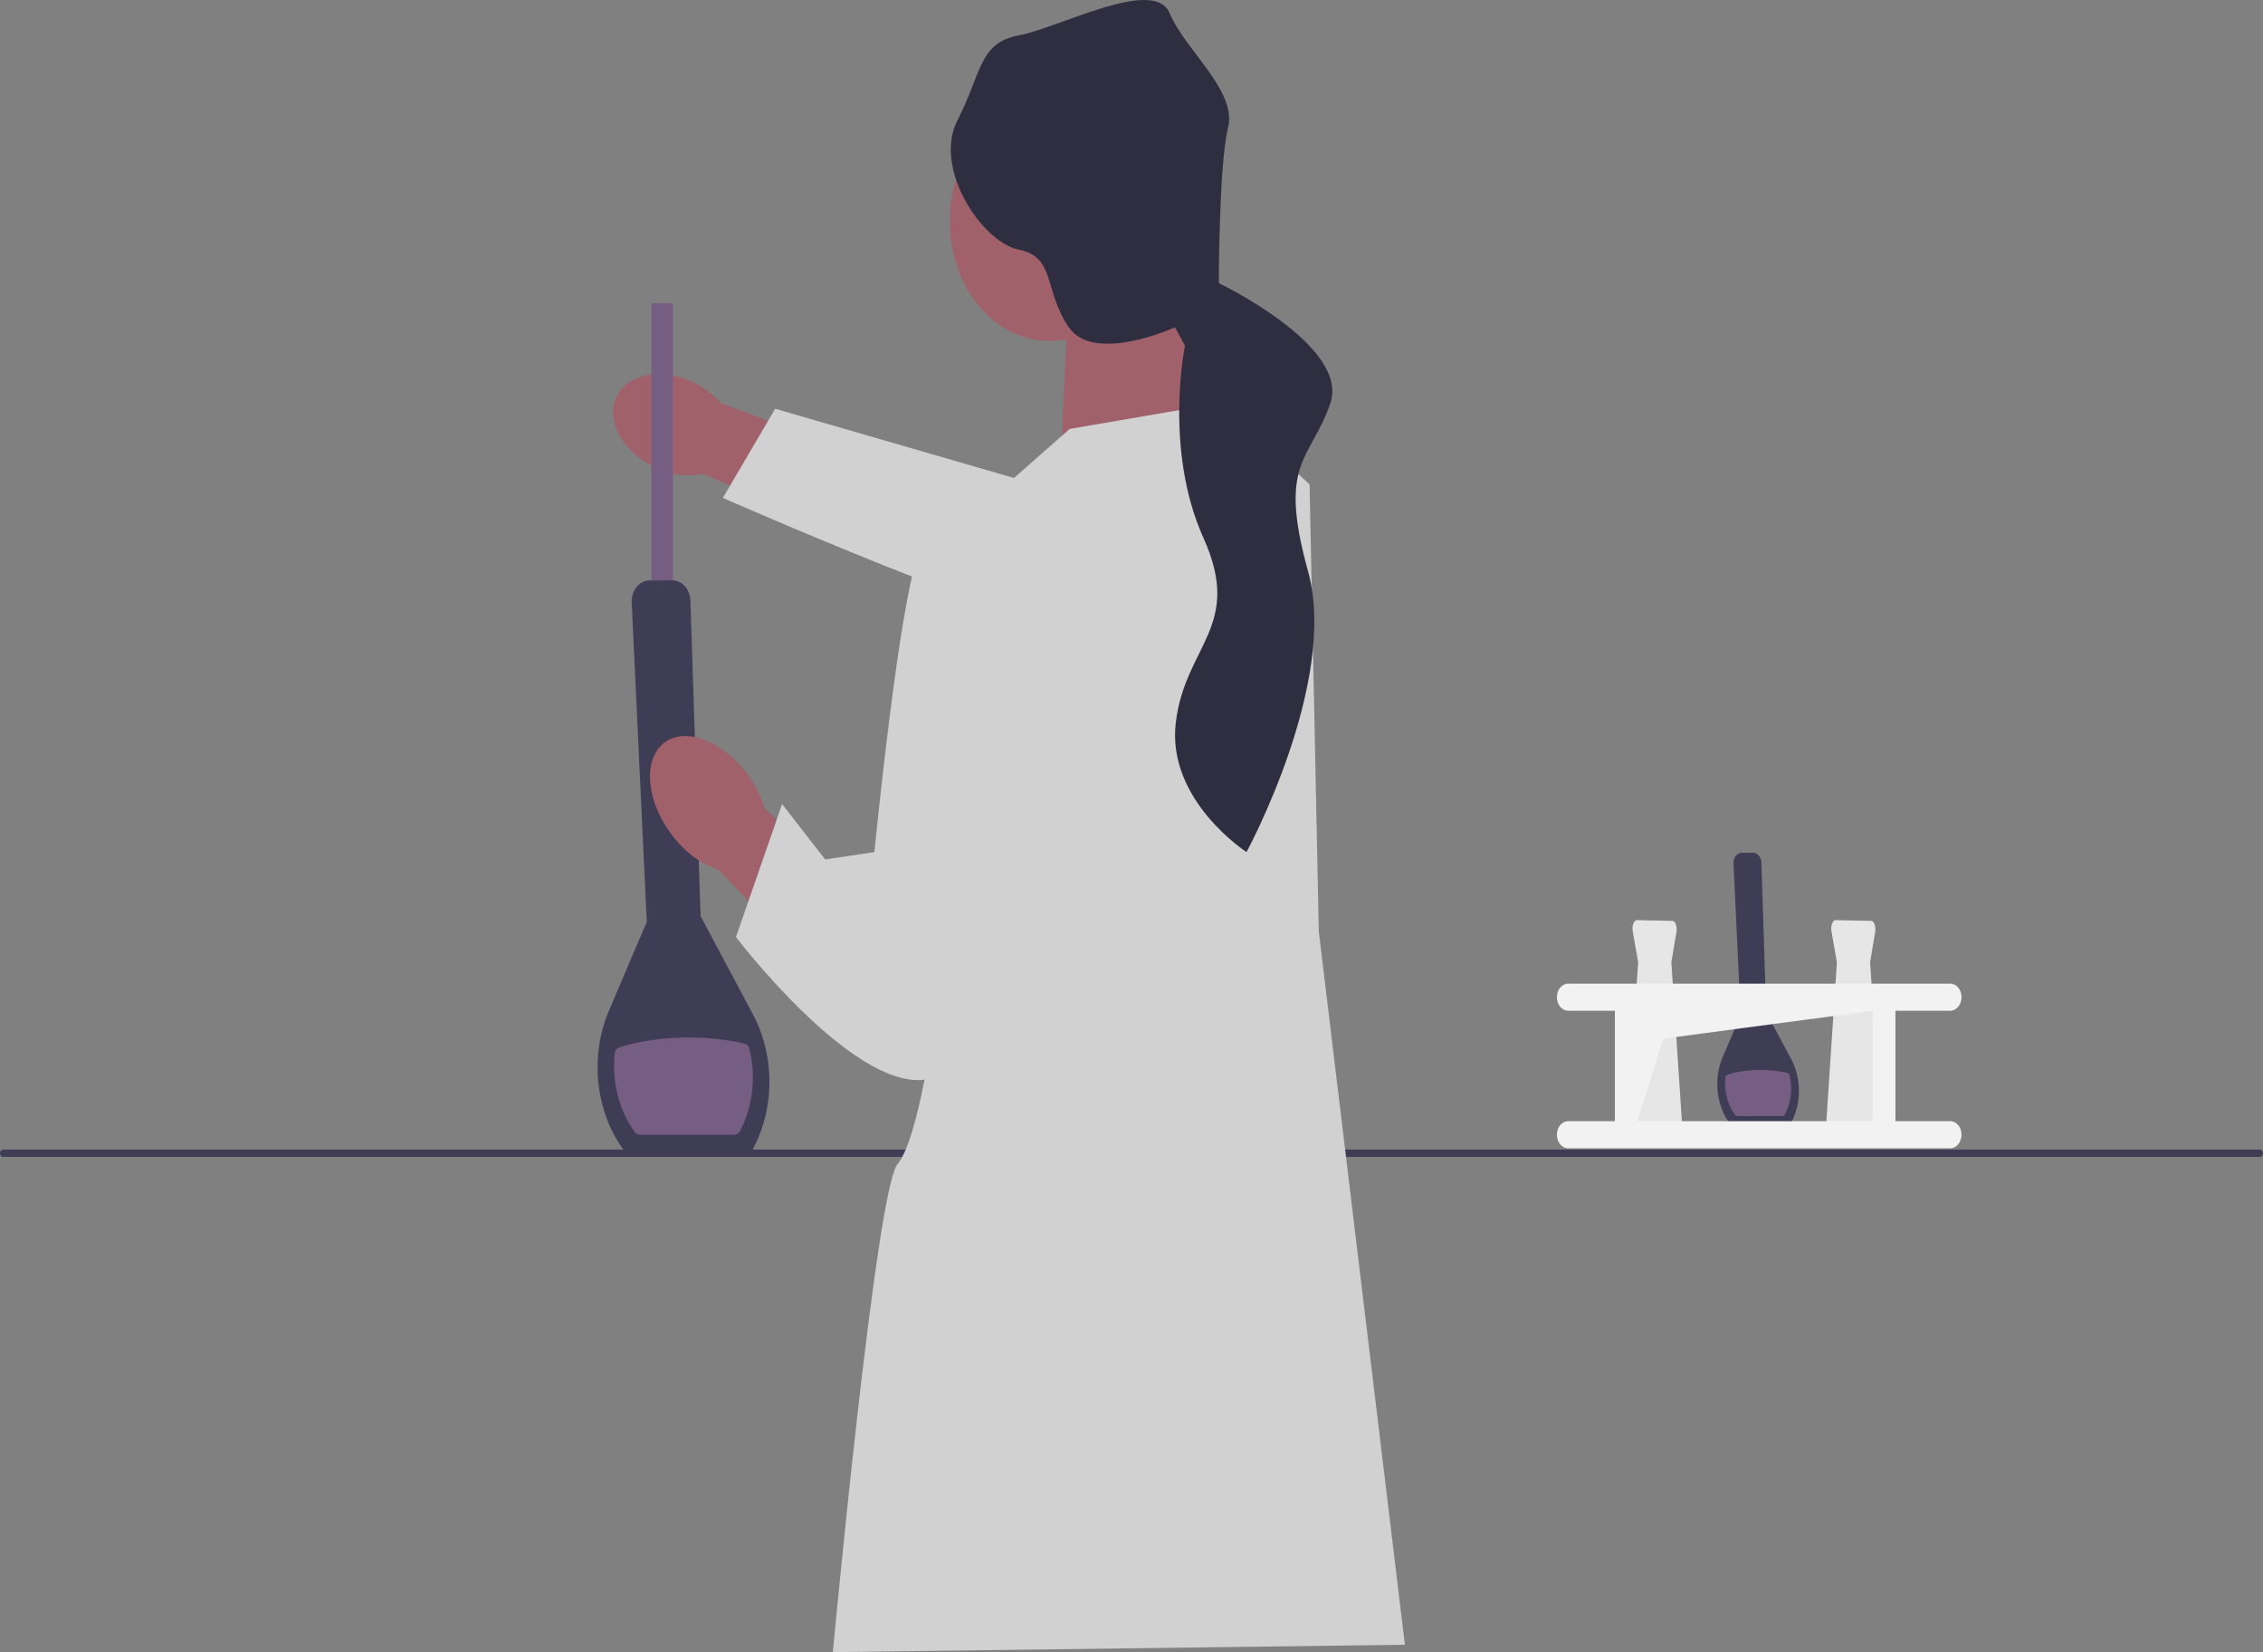 <svg width="489" height="357" viewBox="0 0 489 357" fill="none" xmlns="http://www.w3.org/2000/svg">
<rect x="0" y="0" width="489" height="357" fill="#808080" stroke="none"/>
<g clip-path="url(#clip0_17_111)">
<path d="M386.793 243.074H374.007L373.96 243.014C371.687 240.113 370.664 236.038 371.226 232.114C371.404 230.847 371.744 229.618 372.236 228.459L376.126 219.319L374.581 186.573C374.552 185.966 374.728 185.388 375.075 184.947C375.422 184.505 375.893 184.262 376.399 184.262H378.79C379.773 184.262 380.573 185.186 380.612 186.365L381.652 218.732L387.038 228.838C387.498 229.702 387.868 230.62 388.138 231.569C389.194 235.249 388.807 239.248 387.077 242.538L387.077 242.539L386.793 243.074Z" fill="#3F3D56"/>
<path d="M385.693 240.809C385.572 241.038 385.361 241.177 385.135 241.177H375.402C375.215 241.177 375.033 241.084 374.909 240.914C373.266 238.67 372.542 235.727 372.829 232.859C372.86 232.545 373.054 232.286 373.308 232.206C375.34 231.563 377.792 231.189 380.433 231.189C382.498 231.189 384.448 231.419 386.172 231.825C386.409 231.881 386.604 232.088 386.672 232.365C387.36 235.174 387.035 238.257 385.693 240.809L385.693 240.809Z" fill="#765E82"/>
<path d="M488.335 249.996H0.665C0.298 249.996 0 249.638 0 249.197C0 248.756 0.298 248.398 0.665 248.398H488.335C488.702 248.398 489 248.756 489 249.197C489 249.638 488.702 249.996 488.335 249.996Z" fill="#3F3D56"/>
<path d="M143.186 101.676C136.04 99.106 131.351 92.592 132.713 87.127C134.075 81.663 140.972 79.318 148.12 81.891C150.988 82.871 153.618 84.662 155.791 87.115L185.956 98.465L181.221 115.36L151.987 102.377C149.049 102.991 146.031 102.751 143.186 101.676H143.186Z" fill="#A0616A"/>
<path d="M276.997 106.116L277.359 135.96C277.359 135.96 246.137 135.461 235.214 136.499C224.29 137.536 156.201 107.59 156.201 107.59L167.509 88.322L242.623 110.107L276.997 106.116Z" fill="#D1D1D1"/>
<path d="M145.408 65.533H140.756V141.394H145.408V65.533Z" fill="#765E82"/>
<path d="M162.206 249.197H135.296L135.198 249.072C130.413 242.966 128.262 234.39 129.443 226.131C129.819 223.465 130.534 220.877 131.568 218.439L139.755 199.203L136.504 130.286C136.444 129.008 136.813 127.793 137.544 126.864C138.275 125.935 139.265 125.423 140.331 125.423H145.362C147.431 125.423 149.116 127.367 149.196 129.848L151.386 197.967L162.722 219.236C163.69 221.054 164.468 222.987 165.036 224.984C167.258 232.729 166.444 241.144 162.803 248.069L162.802 248.07L162.206 249.197H162.206Z" fill="#3F3D56"/>
<path d="M159.891 244.429C159.635 244.912 159.192 245.204 158.716 245.204H138.233C137.838 245.204 137.455 245.009 137.194 244.652C133.737 239.927 132.213 233.734 132.817 227.699C132.883 227.038 133.29 226.494 133.826 226.324C138.102 224.971 143.263 224.184 148.82 224.184C153.166 224.184 157.27 224.667 160.9 225.524C161.396 225.641 161.807 226.076 161.95 226.66C163.399 232.57 162.715 239.059 159.891 244.429V244.429Z" fill="#765E82"/>
<path d="M257.059 63.936L261.047 96.676L229.146 100.668L231.14 58.346L257.059 63.936Z" fill="#A0616A"/>
<path d="M226.736 73.688C238.618 73.688 248.25 62.114 248.25 47.837C248.25 33.56 238.618 21.986 226.736 21.986C214.853 21.986 205.221 33.56 205.221 47.837C205.221 62.114 214.853 73.688 226.736 73.688Z" fill="#A0616A"/>
<path d="M159.708 165.126C153.623 158.561 145.791 157.086 142.214 161.829C138.638 166.572 140.673 175.737 146.761 182.302C149.162 184.966 152.074 186.886 155.253 187.902L181.336 215.316L192.097 200.059L165.241 174.654C164.069 170.976 162.171 167.708 159.708 165.126V165.126Z" fill="#A0616A"/>
<path d="M231.14 92.683L263.705 87.093L282.978 104.661L284.972 201.285L303.58 355.403L179.967 357C179.967 357 189.272 257.183 193.924 251.593C198.576 246.003 201.899 220.45 201.899 220.45L211.203 110.251L231.14 92.683Z" fill="#D1D1D1"/>
<path d="M218.846 109.852C218.846 109.852 201.566 108.255 197.579 122.628C193.591 137.002 188.939 184.116 188.939 184.116L178.306 185.713L169.002 173.735L159.033 202.482C159.033 202.482 194.256 248.798 207.548 228.036C220.839 207.274 218.846 109.852 218.846 109.852Z" fill="#D1D1D1"/>
<path d="M269.354 184.116C269.354 184.116 252.075 172.936 254.068 156.167C256.062 139.398 268.689 135.405 260.05 116.24C251.41 97.075 256.062 74.716 256.062 74.716L253.908 70.723C253.908 70.723 236.433 78.709 230.962 70.723C225.491 62.738 228.15 55.551 220.174 53.954C212.199 52.357 201.566 36.386 206.883 26.005C212.199 15.624 211.535 9.236 220.174 7.639C228.814 6.041 249.416 -5.138 252.739 2.847C256.062 10.833 267.36 19.617 265.366 27.602C263.373 35.587 263.373 61.182 263.373 61.182C263.373 61.182 291.646 74.716 287.478 87.093C283.31 99.471 276 99.471 282.646 123.427C289.292 147.383 269.354 184.116 269.354 184.116H269.354Z" fill="#2F2E41"/>
<path d="M400.514 245.278C399.164 245.305 397.815 245.12 396.479 244.723C395.236 244.306 394.605 243.714 394.605 242.962L394.606 242.949L396.925 207.915L395.757 201.272C395.588 200.312 395.844 199.263 396.328 198.928C396.429 198.858 396.536 198.823 396.643 198.825L404.325 198.984C404.837 198.995 405.248 199.827 405.243 200.844C405.242 201.035 405.226 201.225 405.196 201.406L404.102 207.914L406.422 242.949C406.422 244.79 402.708 245.278 400.514 245.278H400.514Z" fill="#E6E6E6"/>
<path d="M357.568 245.278C356.218 245.305 354.869 245.12 353.534 244.723C352.291 244.306 351.66 243.714 351.66 242.962L351.661 242.949L353.98 207.915L352.812 201.272C352.643 200.312 352.899 199.263 353.382 198.928C353.484 198.858 353.59 198.823 353.698 198.825L361.38 198.984C361.892 198.995 362.303 199.827 362.298 200.844C362.297 201.035 362.281 201.225 362.25 201.406L361.157 207.914L363.476 242.949C363.477 244.79 359.763 245.278 357.568 245.278Z" fill="#E6E6E6"/>
<path d="M421.422 242.268H409.577V218.408H421.422C422.769 218.403 423.858 217.088 423.854 215.469C423.85 213.858 422.763 212.552 421.422 212.548H338.855C337.508 212.552 336.42 213.868 336.424 215.486C336.428 217.098 337.514 218.403 338.855 218.408H348.958V242.268H338.855C337.508 242.273 336.42 243.589 336.424 245.207C336.428 246.819 337.514 248.124 338.855 248.129H421.422C422.769 248.124 423.858 246.808 423.854 245.19C423.85 243.578 422.764 242.273 421.422 242.268H421.422ZM353.836 242.268L359.406 224.442L404.7 218.408V242.268H353.836V242.268Z" fill="#F2F2F2"/>
</g>
<defs>
<clipPath id="clip0_17_111">
<rect width="489" height="357" fill="white"/>
</clipPath>
</defs>
</svg>
